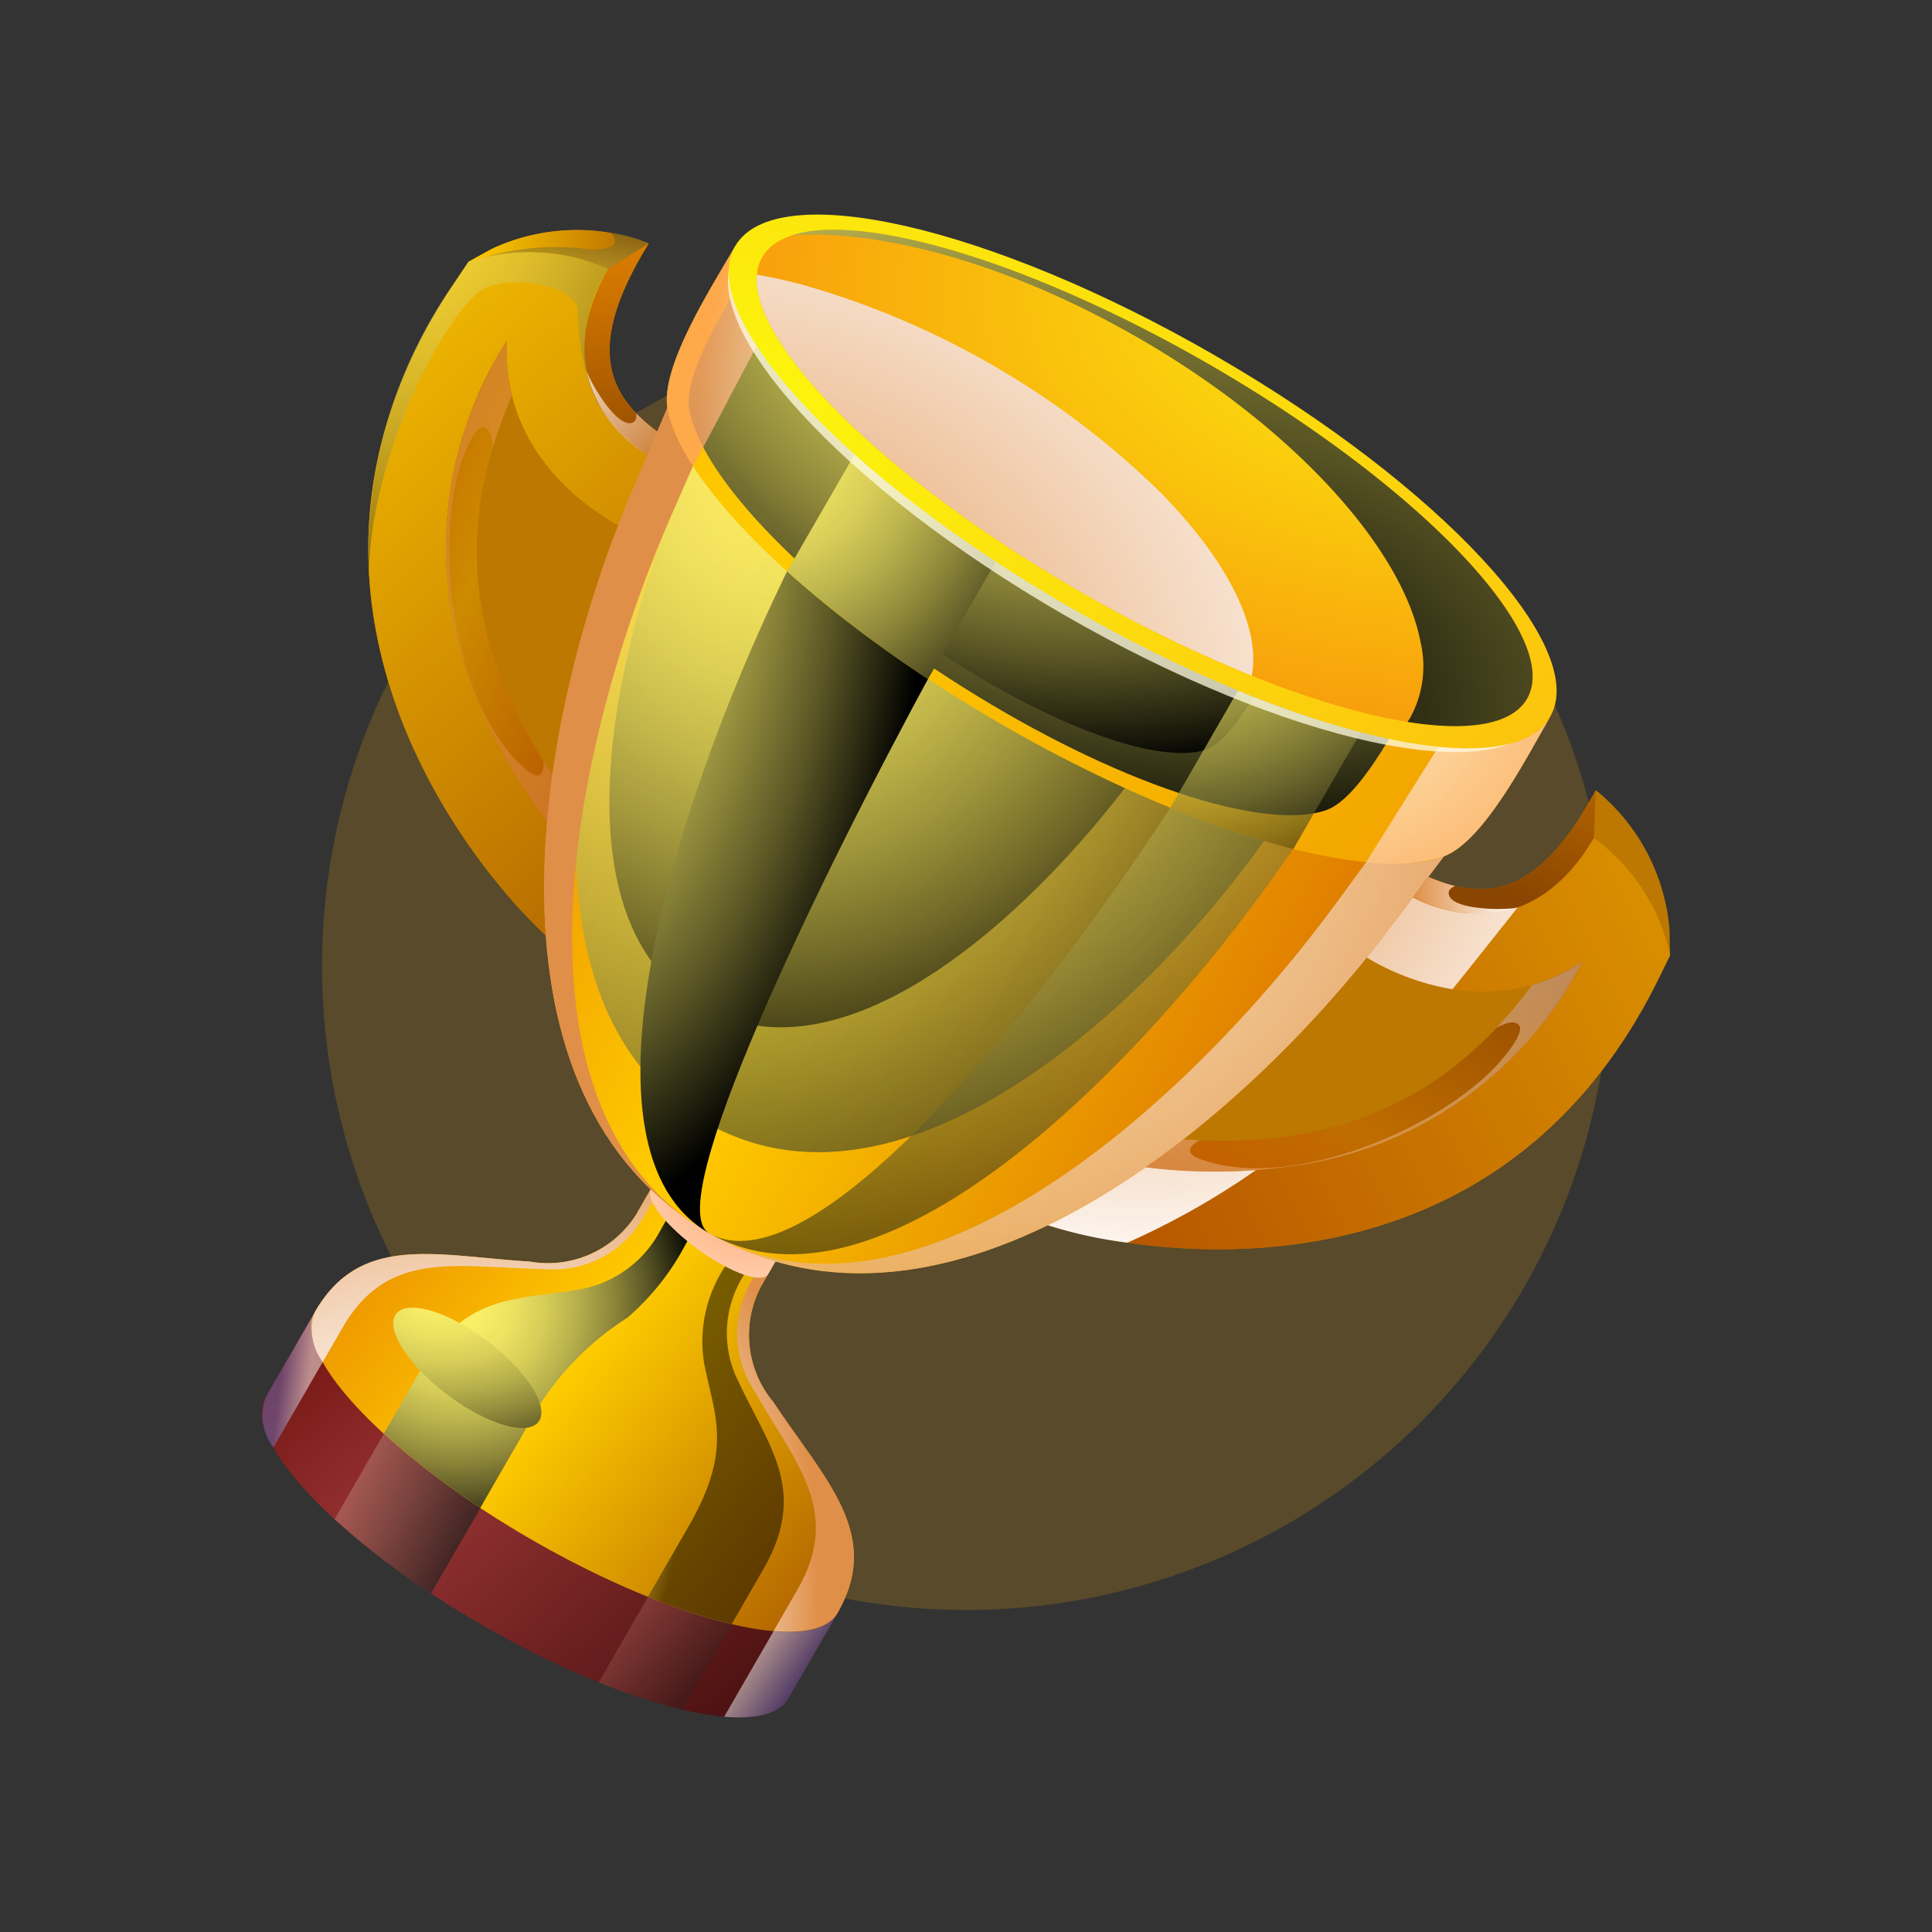 <svg xmlns="http://www.w3.org/2000/svg" xmlns:xlink="http://www.w3.org/1999/xlink" width="72" height="72" viewBox="0 0 72 72">
  <rect x="0" y="0" width="72" height="72" fill="#333333" stroke="none"/>
  <defs>
    <linearGradient id="linear-gradient" x1="0.068" y1="-0.041" x2="0.791" y2="0.886" gradientUnits="objectBoundingBox">
      <stop offset="0" stop-color="#fc0"/>
      <stop offset="1" stop-color="#b36600"/>
    </linearGradient>
    <linearGradient id="linear-gradient-2" x1="0.39" y1="-0.013" x2="0.503" y2="0.668" gradientUnits="objectBoundingBox">
      <stop offset="0" stop-color="#db7d00"/>
      <stop offset="1" stop-color="#914900"/>
    </linearGradient>
    <linearGradient id="linear-gradient-3" x1="0.098" y1="0.018" x2="0.694" y2="0.975" gradientUnits="objectBoundingBox">
      <stop offset="0" stop-color="#c77000"/>
      <stop offset="0.403" stop-color="#cc8b00"/>
      <stop offset="1" stop-color="#ba5e00"/>
    </linearGradient>
    <linearGradient id="linear-gradient-4" x1="0" y1="0.5" x2="1" y2="0.5" xlink:href="#linear-gradient"/>
    <linearGradient id="linear-gradient-5" x1="-0.012" y1="0.669" x2="1.998" y2="-0.201" gradientUnits="objectBoundingBox">
      <stop offset="0" stop-color="#b35100"/>
      <stop offset="1" stop-color="#fc0"/>
    </linearGradient>
    <linearGradient id="linear-gradient-6" x1="0.447" y1="0.436" x2="0.948" y2="-0.09" gradientUnits="objectBoundingBox">
      <stop offset="0" stop-color="#8a4500"/>
      <stop offset="1" stop-color="#b86800"/>
    </linearGradient>
    <linearGradient id="linear-gradient-7" x1="0.033" y1="1.098" x2="1.018" y2="0.148" gradientUnits="objectBoundingBox">
      <stop offset="0" stop-color="#c75a00"/>
      <stop offset="0.403" stop-color="#bf6d00"/>
      <stop offset="1" stop-color="#914900"/>
    </linearGradient>
    <linearGradient id="linear-gradient-8" x1="0.011" y1="0.201" x2="0.918" y2="0.944" gradientUnits="objectBoundingBox">
      <stop offset="0.007" stop-color="#781916"/>
      <stop offset="0.309" stop-color="#963333"/>
      <stop offset="1" stop-color="#450e0e"/>
    </linearGradient>
    <linearGradient id="linear-gradient-9" x1="0.104" y1="0.115" x2="1.067" y2="0.764" gradientUnits="objectBoundingBox">
      <stop offset="0.052" stop-color="#ed9500"/>
      <stop offset="0.403" stop-color="#fc0"/>
      <stop offset="0.926" stop-color="#b36600"/>
    </linearGradient>
    <radialGradient id="radial-gradient" cx="0.41" cy="1.272" r="1.728" gradientUnits="objectBoundingBox">
      <stop offset="0" stop-color="#fff"/>
      <stop offset="1" stop-color="#e08f48"/>
    </radialGradient>
    <radialGradient id="radial-gradient-2" cx="-0.329" cy="0.905" r="0.884" xlink:href="#radial-gradient"/>
    <radialGradient id="radial-gradient-3" cx="-0.377" cy="0.577" r="0.6" gradientUnits="objectBoundingBox">
      <stop offset="0" stop-color="#fff369"/>
      <stop offset="0.11" stop-color="#faee67"/>
      <stop offset="0.234" stop-color="#ece161"/>
      <stop offset="0.365" stop-color="#d6cc58"/>
      <stop offset="0.5" stop-color="#b6ae4b"/>
      <stop offset="0.639" stop-color="#8e873a"/>
      <stop offset="0.781" stop-color="#5c5826"/>
      <stop offset="0.922" stop-color="#22210e"/>
      <stop offset="1"/>
    </radialGradient>
    <radialGradient id="radial-gradient-4" cx="0.219" cy="0.379" r="0.745" xlink:href="#radial-gradient-3"/>
    <linearGradient id="linear-gradient-10" x1="0.305" y1="0.442" x2="0.758" y2="0.558" gradientUnits="objectBoundingBox">
      <stop offset="0" stop-color="#616dbe"/>
      <stop offset="0.603" stop-color="#c2c7e6"/>
      <stop offset="1" stop-color="#fff"/>
    </linearGradient>
    <linearGradient id="linear-gradient-11" x1="0.323" y1="0.385" x2="0.677" y2="0.608" gradientUnits="objectBoundingBox">
      <stop offset="0" stop-color="#fff"/>
      <stop offset="0.397" stop-color="#c2c7e6"/>
      <stop offset="1" stop-color="#616dbe"/>
    </linearGradient>
    <linearGradient id="linear-gradient-12" x1="0.142" y1="0.311" x2="0.858" y2="0.689" gradientUnits="objectBoundingBox">
      <stop offset="0" stop-color="#ab665d"/>
      <stop offset="1" stop-color="#2b2321"/>
    </linearGradient>
    <radialGradient id="radial-gradient-5" cx="0.227" cy="0.039" r="1.063" gradientUnits="objectBoundingBox">
      <stop offset="0" stop-color="#e08f48"/>
      <stop offset="1" stop-color="#fff"/>
    </radialGradient>
    <linearGradient id="linear-gradient-13" x1="0.22" y1="0.309" x2="0.78" y2="0.691" xlink:href="#linear-gradient-12"/>
    <radialGradient id="radial-gradient-6" cx="0.759" cy="0.158" r="1.725" gradientUnits="objectBoundingBox">
      <stop offset="0" stop-color="#ffa163"/>
      <stop offset="1" stop-color="#fff"/>
    </radialGradient>
    <linearGradient id="linear-gradient-14" x1="-0.049" y1="0.352" x2="0.802" y2="0.855" gradientUnits="objectBoundingBox">
      <stop offset="0.052" stop-color="#ed9500"/>
      <stop offset="0.403" stop-color="#fc0"/>
      <stop offset="1" stop-color="#d96d00"/>
    </linearGradient>
    <radialGradient id="radial-gradient-7" cx="0.194" cy="0.161" r="0.973" xlink:href="#radial-gradient-3"/>
    <radialGradient id="radial-gradient-8" cx="0.279" cy="0.061" r="0.947" xlink:href="#radial-gradient-3"/>
    <radialGradient id="radial-gradient-9" cx="2.002" cy="0.477" r="0.733" xlink:href="#radial-gradient"/>
    <radialGradient id="radial-gradient-10" cx="0.337" cy="0.096" r="1.143" xlink:href="#radial-gradient"/>
    <radialGradient id="radial-gradient-11" cx="0.219" cy="-0.289" r="1.284" xlink:href="#radial-gradient-3"/>
    <radialGradient id="radial-gradient-12" cx="-0.135" cy="0.033" r="0.981" xlink:href="#radial-gradient-3"/>
    <radialGradient id="radial-gradient-13" cx="0.147" cy="0.455" r="1.2" gradientUnits="objectBoundingBox">
      <stop offset="0" stop-color="#fc0"/>
      <stop offset="1" stop-color="#ed9500"/>
    </radialGradient>
    <radialGradient id="radial-gradient-14" cx="0.762" cy="-0.273" r="1.331" xlink:href="#radial-gradient-3"/>
    <radialGradient id="radial-gradient-15" cx="0.667" cy="-0.109" r="1.118" xlink:href="#radial-gradient-3"/>
    <radialGradient id="radial-gradient-16" cx="-0.235" cy="-0.144" r="2.099" gradientUnits="objectBoundingBox">
      <stop offset="0" stop-color="#fff"/>
      <stop offset="1" stop-color="#ffa163"/>
    </radialGradient>
    <radialGradient id="radial-gradient-17" cx="1.827" cy="0.926" r="1.451" xlink:href="#radial-gradient-16"/>
    <radialGradient id="radial-gradient-18" cx="-0.045" cy="-0.424" r="1.844" xlink:href="#radial-gradient-3"/>
    <radialGradient id="radial-gradient-19" cx="-0.148" cy="-0.132" r="1.718" xlink:href="#radial-gradient-3"/>
    <radialGradient id="radial-gradient-20" cx="0.002" cy="0.353" r="2.015" gradientUnits="objectBoundingBox">
      <stop offset="0" stop-color="#fcf80d"/>
      <stop offset="1" stop-color="#fc9c0d"/>
    </radialGradient>
    <radialGradient id="radial-gradient-21" cx="0.933" cy="0.104" r="1.127" gradientUnits="objectBoundingBox">
      <stop offset="0" stop-color="#fcf80d"/>
      <stop offset="1" stop-color="#f78a0c"/>
    </radialGradient>
    <radialGradient id="radial-gradient-22" cx="0.5" cy="0.962" r="1.44" gradientUnits="objectBoundingBox">
      <stop offset="0"/>
      <stop offset="0.151" stop-color="#201f0d"/>
      <stop offset="0.483" stop-color="#736e2f"/>
      <stop offset="0.971" stop-color="#f6eb65"/>
      <stop offset="1" stop-color="#fff369"/>
    </radialGradient>
    <radialGradient id="radial-gradient-23" cx="-0.171" cy="1.07" r="1.585" xlink:href="#radial-gradient-5"/>
    <radialGradient id="radial-gradient-24" cx="0.364" cy="-0.183" r="1.759" xlink:href="#radial-gradient-3"/>
    <radialGradient id="radial-gradient-25" cx="0.155" cy="-0.229" r="1.476" xlink:href="#radial-gradient-3"/>
    <radialGradient id="radial-gradient-26" cx="0.59" cy="-0.871" r="4.466" gradientUnits="objectBoundingBox">
      <stop offset="0"/>
      <stop offset="0.078" stop-color="#22210e"/>
      <stop offset="0.219" stop-color="#5c5826"/>
      <stop offset="0.361" stop-color="#8e873a"/>
      <stop offset="0.5" stop-color="#b6ae4b"/>
      <stop offset="0.635" stop-color="#d6cc58"/>
      <stop offset="0.766" stop-color="#ece161"/>
      <stop offset="0.89" stop-color="#faee67"/>
      <stop offset="1" stop-color="#fff369"/>
    </radialGradient>
    <radialGradient id="radial-gradient-27" cx="2.038" cy="0.5" r="0.653" xlink:href="#radial-gradient"/>
    <radialGradient id="radial-gradient-28" cx="0.255" cy="-0.476" r="2.006" xlink:href="#radial-gradient"/>
    <linearGradient id="linear-gradient-15" x1="0" y1="0.5" x2="1" y2="0.5" xlink:href="#radial-gradient-5"/>
    <linearGradient id="linear-gradient-16" x1="1.012" y1="1.054" x2="0.017" y2="-0.064" xlink:href="#radial-gradient-5"/>
  </defs>
  <g id="Group_814" data-name="Group 814" transform="translate(-130 -391)">
    <circle id="Ellipse_25" data-name="Ellipse 25" cx="24" cy="24" r="24" transform="translate(142 403)" fill="#ffb300" opacity="0.18"/>
    <rect id="Rectangle_802" data-name="Rectangle 802" width="72" height="72" transform="translate(130 391)" fill="none"/>
    <g id="Group_815" data-name="Group 815" transform="translate(-78.814 312.775)">
      <path id="Path_17064" data-name="Path 17064" d="M238.25,98.926l-9.827,14.62c-2.21-1.583-12.58-12.549-4.2-25.019l.52-.773.853-.471a7.482,7.482,0,0,1,5.855-.211c-2.575,4.179-1.5,6.033,1.33,7.667l5.966,3.444-.5.742Zm-11.894-6.177h0a7.814,7.814,0,0,0,3.923,4.82l3.965,2.291-5.524,8.218c-3.9-5.12-4.708-9.985-2.364-15.328Z" transform="translate(1.537 0.221)" fill="#bc7800"/>
      <path id="Path_17065" data-name="Path 17065" d="M243.647,99.688l-7.749,15.82c2.477,1.122,17.158,4.62,23.766-8.873l.41-.836-.02-.974a7.484,7.484,0,0,0-2.745-5.177c-2.331,4.321-4.475,4.316-7.3,2.683l-5.966-3.444-.392.8Zm11.294,7.211v0a7.806,7.806,0,0,1-6.133-.985l-3.967-2.291-4.356,8.893c6.383.817,11-.913,14.455-5.615Z" transform="translate(10.977 8.024)" fill="#bc7800"/>
      <path id="Path_17066" data-name="Path 17066" d="M238.25,98.6l-9.827,14.62c-2.21-1.583-12.58-12.549-4.2-25.019l.52-.773a7.327,7.327,0,0,1,5.205.27c-1.632,2.856-1.044,5.507,1.9,7.206l6.4,3.7Zm-4.006.933-3.965-2.291c-2.867-1.655-4.269-4.138-4.107-6.876a14.294,14.294,0,0,0-1.109,13.385,20.234,20.234,0,0,0,2.931,4.963l.042.056,6.208-9.237Z" transform="translate(1.537 0.543)" fill="url(#linear-gradient)"/>
      <path id="Path_17067" data-name="Path 17067" d="M235.127,98.732l.5-.742-5.966-3.444c-2.83-1.634-3.9-3.488-1.33-7.667l-1.5.951c-1.632,2.856-1.044,5.507,1.9,7.206l6.4,3.7Z" transform="translate(4.661 0.415)" fill="url(#linear-gradient-2)"/>
      <path id="Path_17068" data-name="Path 17068" d="M225.233,91.151a6.889,6.889,0,0,1-.185-2.057,14.294,14.294,0,0,0-1.109,13.385,20.248,20.248,0,0,0,2.973,5.019l.685-1.019c-3.9-5.12-4.708-9.985-2.364-15.328Z" transform="translate(2.661 1.819)" fill="url(#linear-gradient-3)"/>
      <path id="Path_17069" data-name="Path 17069" d="M223.293,87.754a7.327,7.327,0,0,1,5.205.27l1.5-.951a7.482,7.482,0,0,0-5.855.211l-.853.471Z" transform="translate(2.988 0.221)" fill="url(#linear-gradient-4)"/>
      <path id="Path_17070" data-name="Path 17070" d="M243.647,99.377,235.9,115.2c2.477,1.122,17.158,4.62,23.766-8.873l.41-.836a7.33,7.33,0,0,0-2.836-4.372c-1.658,2.839-4.248,3.656-7.192,1.956l-6.4-3.694Zm1.194,3.934,3.967,2.291c2.866,1.655,5.718,1.627,8.007.118a14.286,14.286,0,0,1-11.036,7.652,20.165,20.165,0,0,1-5.764-.056l-.069-.01,4.895-10Z" transform="translate(10.977 8.335)" fill="url(#linear-gradient-5)"/>
      <path id="Path_17071" data-name="Path 17071" d="M240.641,99.688l.392-.8L247,102.33c2.83,1.634,4.973,1.639,7.3-2.683l-.072,1.779c-1.658,2.839-4.248,3.656-7.192,1.956l-6.4-3.694Z" transform="translate(13.983 8.024)" fill="url(#linear-gradient-6)"/>
      <path id="Path_17072" data-name="Path 17072" d="M253.371,104.128a6.844,6.844,0,0,0,1.874-.869,14.287,14.287,0,0,1-11.036,7.652,20.225,20.225,0,0,1-5.832-.065l.539-1.1c6.383.817,11-.913,14.455-5.615Z" transform="translate(12.547 10.796)" fill="url(#linear-gradient-7)"/>
      <path id="Path_17073" data-name="Path 17073" d="M240.026,122.484l-1.84,3.187c-.918,1.59-6.02.364-11.4-2.74s-8.989-6.908-8.071-8.5l1.84-3.187,19.466,11.239Z" transform="translate(0 15.857)" fill="url(#linear-gradient-8)"/>
      <path id="Path_17074" data-name="Path 17074" d="M239.312,124.577c-.918,1.591-6.02.364-11.4-2.738s-8.989-6.909-8.071-8.5c1.7-2.937,4.542-2.073,8.005-1.862a3.892,3.892,0,0,0,3.95-1.737l1.039-1.8,2.323,1.341,2.325,1.343-1.037,1.8a3.892,3.892,0,0,0,.472,4.29c1.915,2.893,4.084,4.926,2.389,7.863Z" transform="translate(0.714 13.764)" fill="url(#linear-gradient-9)"/>
      <path id="Path_17075" data-name="Path 17075" d="M220.872,113.93c1.694-2.937,4.276-2.227,7.456-2.178a3.876,3.876,0,0,0,3.718-1.871q.52-.9,1.037-1.8l-.243-.141-1.039,1.8a3.892,3.892,0,0,1-3.95,1.737c-3.464-.211-6.31-1.075-8.005,1.862a1.945,1.945,0,0,0,.281,1.879q.372-.642.745-1.287Z" transform="translate(0.714 13.764)" fill="url(#radial-gradient)" style="mix-blend-mode: multiply;isolation: isolate"/>
      <path id="Path_17076" data-name="Path 17076" d="M230.072,115.349c1.5,2.656,3.284,4.465,1.588,7.4q-.441.767-.885,1.536c1.2.1,2.059-.106,2.384-.671,1.7-2.937-.474-4.97-2.389-7.863a3.892,3.892,0,0,1-.472-4.29l1.037-1.8-.358-.207q-.52.9-1.037,1.8a3.886,3.886,0,0,0,.132,4.094Z" transform="translate(6.868 14.724)" fill="url(#radial-gradient-2)" style="mix-blend-mode: multiply;isolation: isolate"/>
      <path id="Path_17077" data-name="Path 17077" d="M231.666,122.227c1.7-2.937.242-4.555-.905-7.006a4,4,0,0,1,.16-3.926l1.039-1.8-.665-.384-1.037,1.8a5.057,5.057,0,0,0-.792,3.56c.379,2.006,1.116,3.212-.58,6.149l-1.5,2.6a21.534,21.534,0,0,0,3.12,1.018l1.163-2.016Z" transform="translate(5.58 14.507)" opacity="0.5" fill="url(#radial-gradient-3)" style="mix-blend-mode: screen;isolation: isolate"/>
      <path id="Path_17078" data-name="Path 17078" d="M226.583,117.626a10.757,10.757,0,0,1,3.847-4.264,9.311,9.311,0,0,0,2.183-2.758q.517-.9,1.037-1.8l-.93-.538q-.52.9-1.037,1.8a4.234,4.234,0,0,1-3.067,2.246c-2.389.41-4.231.126-5.927,3.063l-1.33,2.3a29.168,29.168,0,0,0,3.594,2.768q.814-1.414,1.629-2.823Z" transform="translate(1.763 13.971)" fill="url(#radial-gradient-4)" style="mix-blend-mode: screen;isolation: isolate"/>
      <path id="Path_17079" data-name="Path 17079" d="M220.56,111.245l-1.84,3.187a1.945,1.945,0,0,0,.281,1.879l1.84-3.187a1.945,1.945,0,0,1-.281-1.879Z" transform="translate(0 15.857)" opacity="0.5" fill="url(#linear-gradient-10)" style="mix-blend-mode: multiply;isolation: isolate"/>
      <path id="Path_17080" data-name="Path 17080" d="M230.961,118.8l-1.84,3.187c1.2.1,2.057-.108,2.384-.671l1.84-3.187c-.325.565-1.18.774-2.384.671Z" transform="translate(6.682 20.216)" opacity="0.5" fill="url(#linear-gradient-11)" style="mix-blend-mode: multiply;isolation: isolate"/>
      <path id="Path_17081" data-name="Path 17081" d="M223.827,119.984l1.841-3.186a29.168,29.168,0,0,1-3.594-2.768l-1.84,3.187a28.985,28.985,0,0,0,3.593,2.766Z" transform="translate(1.05 17.622)" opacity="0.75" fill="url(#linear-gradient-12)" style="mix-blend-mode: screen;isolation: isolate"/>
      <path id="Path_17082" data-name="Path 17082" d="M243.647,99.377,235.9,115.2a16.346,16.346,0,0,0,3.954,1,28.623,28.623,0,0,0,4.79-2.705,20.5,20.5,0,0,1-4.627-.178l-.069-.01,4.895-10,3.967,2.291a9.174,9.174,0,0,0,3.153,1.157q.24-.289.469-.578l1.964-2.47a5.1,5.1,0,0,1-4.347-.639l-6.4-3.694Z" transform="translate(10.977 8.335)" fill="url(#radial-gradient-5)" style="mix-blend-mode: multiply;isolation: isolate"/>
      <path id="Path_17083" data-name="Path 17083" d="M228.1,117.752l-1.84,3.187a21.862,21.862,0,0,0,3.119,1.018l1.841-3.187a21.534,21.534,0,0,1-3.12-1.018Z" transform="translate(4.866 19.981)" opacity="0.35" fill="url(#linear-gradient-13)" style="mix-blend-mode: screen;isolation: isolate"/>
      <path id="Path_17084" data-name="Path 17084" d="M231.838,112.062h0c-.219.381-1.376-.018-2.585-.89s-2.01-1.885-1.791-2.266l.671-1.163,4.375,3.156-.671,1.163Z" transform="translate(5.608 13.637)" fill="url(#radial-gradient-6)" style="mix-blend-mode: multiply;isolation: isolate"/>
      <path id="Path_17085" data-name="Path 17085" d="M230.133,89.869l14.616,8.438,14.616,8.438-2.884,3.816c-5.716,7.568-16.524,16.387-25.331,11.3s-6.576-18.853-2.88-27.589l1.864-4.4Z" transform="translate(4.08 2.31)" fill="url(#linear-gradient-14)"/>
      <path id="Path_17086" data-name="Path 17086" d="M230.236,90.068l11.8,6.814,11.805,6.816-2.418,3.379c-4.793,6.7-13.769,14.63-20.883,10.523s-5.066-16.04-1.9-23.68l1.595-3.852Z" transform="translate(4.539 2.436)" opacity="0.75" fill="url(#radial-gradient-7)" style="mix-blend-mode: screen;isolation: isolate"/>
      <path id="Path_17087" data-name="Path 17087" d="M230.652,90.385l9.013,5.205,9.015,5.2-2.016,2.872c-4,5.7-11.314,12.559-16.746,9.423s-3.4-13.054-.654-19.468l1.387-3.236Z" transform="translate(5.022 2.637)" opacity="0.75" fill="url(#radial-gradient-8)" style="mix-blend-mode: screen;isolation: isolate"/>
      <path id="Path_17088" data-name="Path 17088" d="M231.149,121.863c-7.881-4.55-5.2-18.058-1.4-26.731q.958-2.186,1.918-4.374l-1.539-.889-1.864,4.4c-3.7,8.736-5.929,22.5,2.88,27.589Z" transform="translate(4.08 2.31)" fill="url(#radial-gradient-9)" style="mix-blend-mode: multiply;isolation: isolate"/>
      <path id="Path_17089" data-name="Path 17089" d="M252.221,103.367c-5.581,7.644-15.818,16.793-23.451,12.385,8.808,5.086,19.615-3.733,25.331-11.3l2.884-3.816-1.949-1.124q-1.407,1.926-2.815,3.856Z" transform="translate(6.459 8.42)" opacity="0.75" fill="url(#radial-gradient-10)" style="mix-blend-mode: multiply;isolation: isolate"/>
      <path id="Path_17090" data-name="Path 17090" d="M228.77,117.186c6.29,3.632,15.873-5.893,21.3-13.627l2.737-3.9-4.176-2.41q-1.3,1.992-2.591,3.985c-5.14,7.9-13.5,18.133-17.272,15.954Z" transform="translate(6.459 6.986)" opacity="0.6" fill="url(#radial-gradient-11)" style="mix-blend-mode: screen;isolation: isolate"/>
      <path id="Path_17091" data-name="Path 17091" d="M229.758,120.553c-1.763-1.016,3.9-12.805,8.4-21.074q1.137-2.083,2.273-4.169l-5.847-3.375q-1.034,2.144-2.067,4.287c-4.1,8.5-8.048,21.281-2.763,24.331Z" transform="translate(5.472 3.619)" fill="url(#radial-gradient-12)" style="mix-blend-mode: screen;isolation: isolate"/>
      <path id="Path_17092" data-name="Path 17092" d="M240.311,104.777c-6.929-4-11.917-8.822-12.47-11.774-.292-1.554,1.662-4.575,2.518-6.058l15.187,8.768,15.186,8.767c-.884,1.532-2.5,4.686-3.986,5.21-2.835,1-9.5-.912-16.434-4.913Z" transform="translate(5.852 0.457)" fill="url(#radial-gradient-13)"/>
      <path id="Path_17093" data-name="Path 17093" d="M238.527,103c-5.685-3.584-9.762-7.821-10.195-10.355-.229-1.333,1.408-3.862,2.127-5.107l12.461,7.853,12.459,7.855c-.742,1.286-2.1,3.937-3.331,4.347-2.348.783-7.835-1.01-13.521-4.594Z" transform="translate(6.168 0.831)" fill="url(#radial-gradient-14)" style="mix-blend-mode: screen;isolation: isolate"/>
      <path id="Path_17094" data-name="Path 17094" d="M236.692,100.9c-4.437-3.073-7.605-6.636-7.924-8.716-.168-1.093,1.14-3.116,1.717-4.112l9.726,6.734,9.726,6.734c-.595,1.031-1.683,3.16-2.656,3.462-1.853.577-6.149-1.029-10.588-4.1Z" transform="translate(6.449 1.17)" fill="url(#radial-gradient-15)" style="mix-blend-mode: screen;isolation: isolate"/>
      <path id="Path_17095" data-name="Path 17095" d="M250.621,97.678c-.565.98-2.063,1.328-4.163,1.121l-1.108,1.768-1.586,2.529a6.923,6.923,0,0,0,2.87-.207l.033-.011c1.482-.559,3.075-3.678,3.954-5.2Z" transform="translate(15.962 7.259)" opacity="0.75" fill="url(#radial-gradient-16)" style="mix-blend-mode: multiply;isolation: isolate"/>
      <path id="Path_17096" data-name="Path 17096" d="M230.077,92.668l1.086-2.05c-.951-1.456-1.292-2.71-.868-3.6l0,0c-.881,1.508-2.709,4.385-2.459,5.908l.007.036a4.53,4.53,0,0,0,.3.941,8.011,8.011,0,0,0,.609,1.131l.042.069,1.287-2.431Z" transform="translate(5.851 0.501)" opacity="0.75" fill="url(#radial-gradient-17)" style="mix-blend-mode: multiply;isolation: isolate"/>
      <path id="Path_17097" data-name="Path 17097" d="M241.737,97.223l-2.439,4.225h0c1.224.5,2.4.915,3.5,1.24.369.108.73.207,1.082.3l1.959-3.393.552-.956a35.793,35.793,0,0,1-4.57-1.554l-.082.142Z" transform="translate(13.131 6.88)" opacity="0.65" fill="url(#radial-gradient-18)" style="mix-blend-mode: screen;isolation: isolate"/>
      <path id="Path_17098" data-name="Path 17098" d="M238.333,95.692a45.366,45.366,0,0,1-5.261-4l-2.516,4.359a44.065,44.065,0,0,0,5.253,4.011l2.524-4.372Z" transform="translate(7.591 3.466)" fill="url(#radial-gradient-19)" style="mix-blend-mode: screen;isolation: isolate"/>
      <path id="Path_17099" data-name="Path 17099" d="M247.26,91.465c8.3,4.792,13.789,10.824,12.26,13.472s-9.5.912-17.8-3.88-13.789-10.824-12.26-13.472,9.5-.912,17.8,3.88Z" transform="translate(6.736 0.077)" fill="#fffce4" opacity="0.75" style="mix-blend-mode: screen;isolation: isolate"/>
      <path id="Path_17100" data-name="Path 17100" d="M247.358,91.479c8.388,4.842,13.973,10.868,12.479,13.457s-9.507.765-17.894-4.078S227.969,89.991,229.464,87.4s9.507-.765,17.894,4.078Z" transform="translate(6.746 0)" fill="url(#radial-gradient-20)"/>
      <path id="Path_17101" data-name="Path 17101" d="M246.757,91.6c7.871,4.545,13.161,10.116,11.817,12.446s-8.816.534-16.687-4.009S228.725,89.919,230.07,87.589s8.816-.533,16.687,4.011Z" transform="translate(7.151 0.219)" fill="url(#radial-gradient-21)"/>
      <path id="Path_17102" data-name="Path 17102" d="M243.582,90.607c5.816,3.357,9.843,7.863,10.5,11.325a3.973,3.973,0,0,1-.368,2.79c-.038.064-.075.126-.116.188,2.166.345,3.743.127,4.369-.735.029-.042.057-.085.083-.129,1.345-2.33-3.946-7.9-11.817-12.446-6.579-3.8-12.877-5.676-15.555-4.831,3.415-.209,8.19,1.117,12.9,3.838Z" transform="translate(7.671 0.219)" fill="url(#radial-gradient-22)" style="mix-blend-mode: screen;isolation: isolate"/>
      <path id="Path_17103" data-name="Path 17103" d="M248.311,102.541c.359-1.846-.969-4.378-3.452-6.885a31.354,31.354,0,0,0-13.33-7.7q-.855-.225-1.66-.364c-.235,2.606,4.81,7.63,12.018,11.792a51.348,51.348,0,0,0,6.424,3.153Z" transform="translate(7.151 0.869)" fill="url(#radial-gradient-23)" style="mix-blend-mode: multiply;isolation: isolate"/>
      <path id="Path_17104" data-name="Path 17104" d="M224.961,112.311c1.483,1.083,2.407,2.449,2.059,3.049s-1.831.211-3.315-.872-2.408-2.447-2.06-3.049,1.831-.211,3.316.872Z" transform="translate(1.897 15.801)" fill="url(#radial-gradient-24)" style="mix-blend-mode: screen;isolation: isolate"/>
      <path id="Path_17105" data-name="Path 17105" d="M225.063,88.61c.885-.778,3.506-.364,3.748.555a9.192,9.192,0,0,0,.446,2.828,5.3,5.3,0,0,1,.693-4.292,7.327,7.327,0,0,0-5.205-.27l-.52.773a17.388,17.388,0,0,0-3.2,10.768c.085-4.1,2.518-9.026,4.039-10.363Z" transform="translate(1.537 0.543)" opacity="0.5" fill="url(#radial-gradient-25)" style="mix-blend-mode: screen;isolation: isolate"/>
      <path id="Path_17106" data-name="Path 17106" d="M227.492,87.255a9.32,9.32,0,0,0-3.87.322,7.22,7.22,0,0,1,4.668.415l1.5-.951a5.261,5.261,0,0,0-1.434-.417c.163.155.281.412.038.542a2.05,2.05,0,0,1-.9.088Z" transform="translate(3.197 0.253)" opacity="0.5" fill="url(#radial-gradient-26)" style="mix-blend-mode: screen;isolation: isolate"/>
      <path id="Path_17107" data-name="Path 17107" d="M226.408,104.771c.021.379-.088.779-.6.356-2.79-2.313-3.509-8.4-2.449-11.523.09-.265.5-1.41.861-1.263.237.095.281.453.291.761a17.253,17.253,0,0,1,.722-1.952,6.889,6.889,0,0,1-.185-2.057,14.294,14.294,0,0,0-1.109,13.385h0a19.556,19.556,0,0,0,1.938,3.614c.214.317.438.629.668.935q.076-.87.2-1.74c-.116-.173-.229-.345-.337-.516Z" transform="translate(2.661 1.819)" opacity="0.5" fill="url(#radial-gradient-27)" style="mix-blend-mode: multiply;isolation: isolate"/>
      <path id="Path_17108" data-name="Path 17108" d="M240.76,109.921c-.34.17-.629.466-.007.7,3.4,1.26,9.031-1.163,11.2-3.642.183-.211.972-1.137.663-1.377-.2-.157-.533-.018-.805.129a17.19,17.19,0,0,0,1.328-1.6,6.844,6.844,0,0,0,1.874-.869,14.287,14.287,0,0,1-11.036,7.652h0a19.709,19.709,0,0,1-4.1.129c-.382-.028-.765-.065-1.144-.113q.713-.5,1.408-1.041c.207.015.412.026.614.034Z" transform="translate(12.776 10.796)" opacity="0.5" fill="url(#radial-gradient-28)" style="mix-blend-mode: multiply;isolation: isolate"/>
      <path id="Path_17109" data-name="Path 17109" d="M246.4,101.672a6.034,6.034,0,0,1-.993-.343l-.567.752a4.88,4.88,0,0,0,3.888.392c-.291.091-2.408.136-2.562-.48-.038-.154.075-.255.234-.32Z" transform="translate(16.643 9.573)" fill="url(#linear-gradient-15)" style="mix-blend-mode: multiply;isolation: isolate"/>
      <path id="Path_17110" data-name="Path 17110" d="M227.83,91.379a6.146,6.146,0,0,0,.794.688l-.368.868a4.879,4.879,0,0,1-2.282-3.171c.065.3,1.086,2.153,1.7,1.978.152-.044.185-.193.16-.363Z" transform="translate(4.687 2.243)" opacity="0.75" fill="url(#linear-gradient-16)" style="mix-blend-mode: multiply;isolation: isolate"/>
    </g>
  </g>
</svg>
